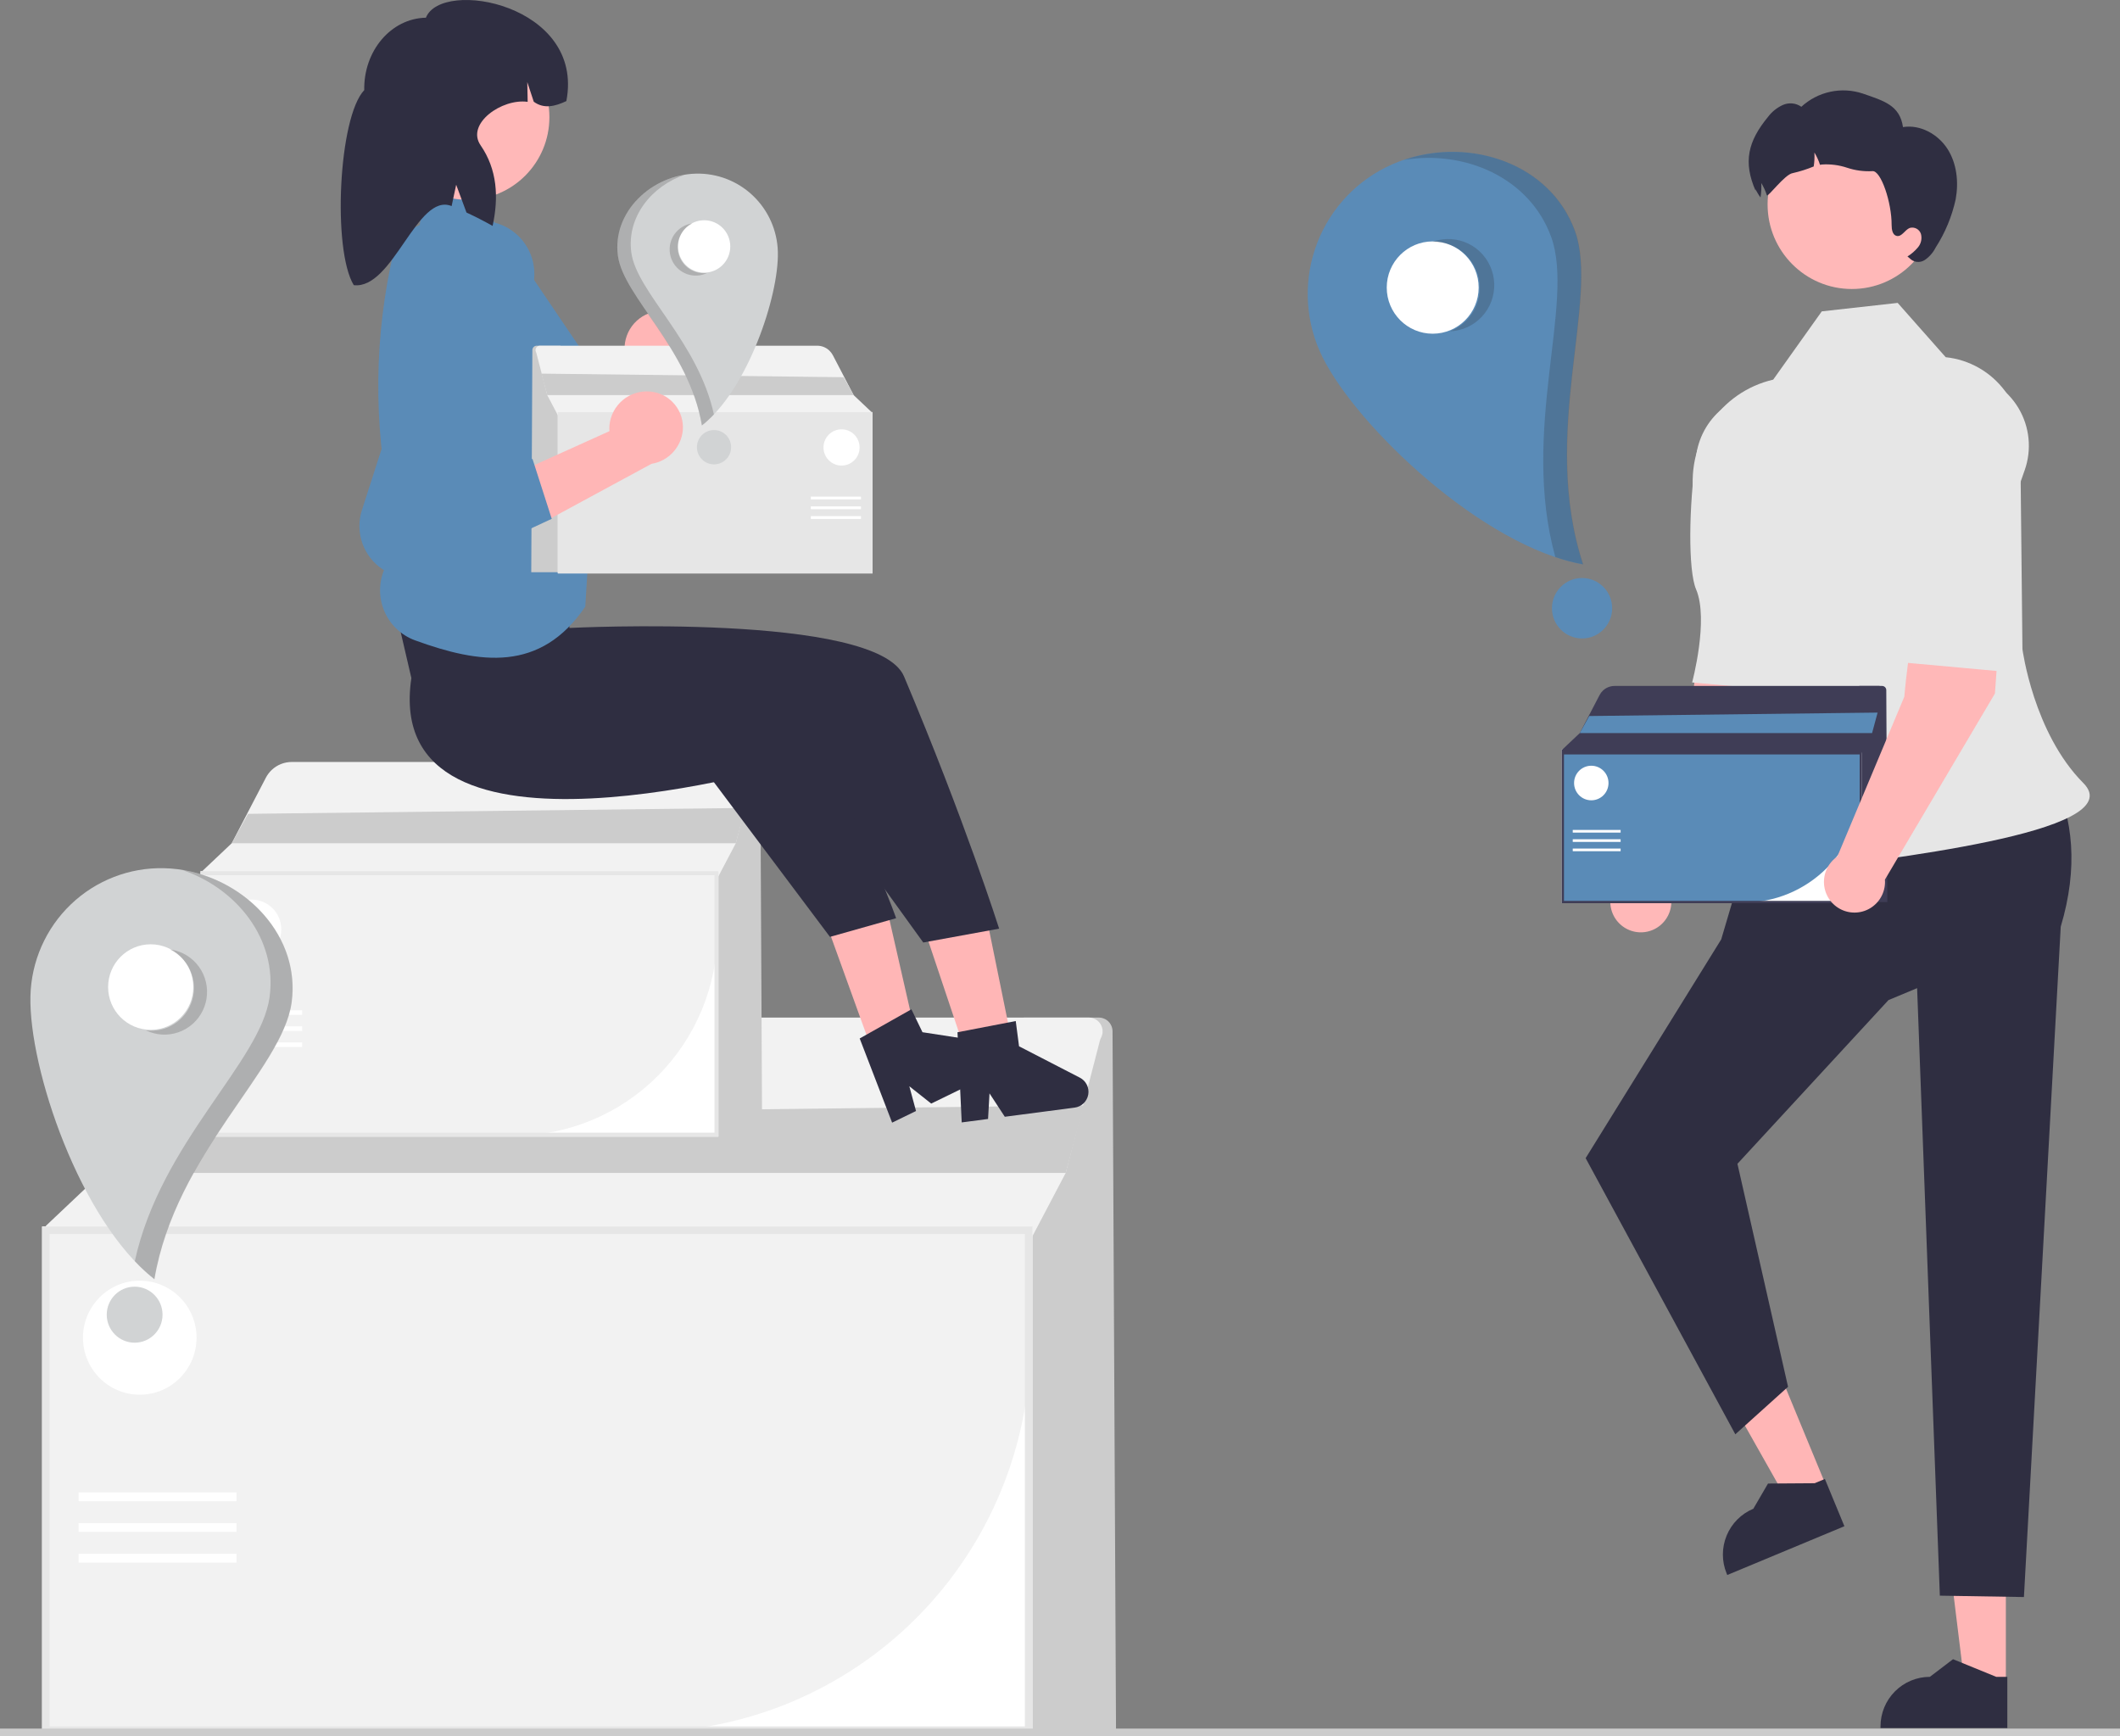<svg width="276" height="226" viewBox="0 0 276 226" fill="none" xmlns="http://www.w3.org/2000/svg">
<rect x="0" y="0" width="276" height="226" fill="#808080" stroke="none"/>
<g clip-path="url(#clip0_40_78)">
<path d="M145.293 225.235H133.287V132.466H143.051C143.524 132.466 143.978 132.654 144.313 132.989C144.648 133.323 144.838 133.778 144.84 134.253L145.293 225.235Z" fill="#CCCCCC"/>
<path d="M134.409 225.727H5.479V159.659H134.409V225.727Z" fill="white"/>
<path d="M83.591 225.481H5.724V159.904H134.164V174.707C134.149 188.169 128.816 201.074 119.335 210.593C109.854 220.111 96.999 225.466 83.591 225.481Z" fill="#F2F2F2"/>
<path d="M143.338 135.101C143.273 135.224 143.223 135.354 143.188 135.489L138.742 152.693L133.92 161.863H5.969V159.579L13.254 152.693L21.752 136.374C22.127 135.654 22.62 135.002 23.209 134.445C24.555 133.173 26.333 132.466 28.18 132.466H141.756C142.064 132.466 142.368 132.546 142.636 132.698C142.904 132.85 143.129 133.07 143.288 133.335C143.448 133.6 143.536 133.902 143.544 134.211C143.553 134.521 143.482 134.827 143.338 135.101Z" fill="#F2F2F2"/>
<path d="M134.409 225.727H5.479V159.659H134.409V225.727ZM6.458 224.744H133.43V160.641H6.458V224.744Z" fill="#E6E6E6"/>
<path d="M141.117 143.902L138.742 152.693H13.254L17.309 145.376L141.117 143.902Z" fill="#CCCCCC"/>
<path d="M30.787 194.279H10.234V195.421H30.787V194.279Z" fill="white"/>
<path d="M30.787 198.276H10.234V199.418H30.787V198.276Z" fill="white"/>
<path d="M30.787 202.272H10.234V203.414H30.787V202.272Z" fill="white"/>
<path d="M18.195 181.56C22.278 181.56 25.588 178.237 25.588 174.138C25.588 170.038 22.278 166.715 18.195 166.715C14.113 166.715 10.803 170.038 10.803 174.138C10.803 178.237 14.113 181.56 18.195 181.56Z" fill="white"/>
<path d="M99.221 147.708H92.942V99.193H98.049C98.296 99.193 98.533 99.292 98.709 99.467C98.884 99.642 98.983 99.879 98.984 100.128L99.221 147.708Z" fill="#CCCCCC"/>
<path d="M93.529 147.964H26.105V113.414H93.529V147.964Z" fill="white"/>
<path d="M66.954 147.836H26.233V113.542H93.401V121.284C93.393 128.323 90.604 135.072 85.646 140.05C80.688 145.028 73.966 147.828 66.954 147.836Z" fill="#F2F2F2"/>
<path d="M98.198 100.571C98.164 100.636 98.138 100.704 98.12 100.774L95.795 109.771L93.273 114.566H26.361V113.372L30.17 109.771L34.614 101.237C34.811 100.861 35.068 100.519 35.377 100.228C36.08 99.563 37.01 99.193 37.976 99.193H97.371C97.532 99.193 97.691 99.235 97.831 99.315C97.972 99.394 98.089 99.509 98.172 99.648C98.256 99.786 98.302 99.944 98.306 100.106C98.311 100.268 98.274 100.428 98.198 100.571Z" fill="#F2F2F2"/>
<path d="M93.529 147.964H26.105V113.414H93.529V147.964ZM26.617 147.45H93.017V113.928H26.617V147.45Z" fill="#E6E6E6"/>
<path d="M97.037 105.174L95.795 109.771H30.171L32.291 105.944L97.037 105.174Z" fill="#CCCCCC"/>
<path d="M39.339 131.519H28.591V132.116H39.339V131.519Z" fill="white"/>
<path d="M39.339 133.609H28.591V134.206H39.339V133.609Z" fill="white"/>
<path d="M39.339 135.699H28.591V136.296H39.339V135.699Z" fill="white"/>
<path d="M32.755 124.867C34.89 124.867 36.621 123.129 36.621 120.986C36.621 118.842 34.89 117.104 32.755 117.104C30.62 117.104 28.889 118.842 28.889 120.986C28.889 123.129 30.62 124.867 32.755 124.867Z" fill="white"/>
<path d="M303.732 225.607C303.732 225.683 303.717 225.759 303.688 225.831C303.659 225.902 303.616 225.966 303.562 226.02C303.508 226.075 303.444 226.118 303.373 226.147C303.302 226.176 303.226 226.191 303.15 226.191H-8.226C-8.381 226.191 -8.529 226.13 -8.638 226.02C-8.747 225.91 -8.809 225.762 -8.809 225.607C-8.809 225.451 -8.747 225.303 -8.638 225.193C-8.529 225.083 -8.381 225.022 -8.226 225.022H303.15C303.226 225.022 303.302 225.037 303.373 225.066C303.444 225.095 303.508 225.138 303.562 225.193C303.616 225.247 303.659 225.311 303.688 225.383C303.717 225.454 303.732 225.53 303.732 225.607Z" fill="#CCCCCC"/>
<path d="M233.105 76.017L224.192 74.735C221.178 79.795 220.107 93.264 220.107 93.264L211.384 114.078C210.807 114.472 210.342 115.012 210.039 115.643C209.735 116.274 209.602 116.975 209.653 117.674C209.705 118.373 209.939 119.046 210.332 119.626C210.725 120.205 211.263 120.671 211.892 120.975C212.521 121.279 213.219 121.412 213.916 121.359C214.612 121.307 215.282 121.071 215.859 120.676C216.436 120.28 216.898 119.739 217.201 119.108C217.503 118.476 217.634 117.775 217.581 117.076L231.902 92.849L233.105 76.017Z" fill="#FFB8B8"/>
<path d="M231.686 51.175C233.066 51.389 234.381 51.907 235.539 52.69C236.697 53.472 237.668 54.502 238.385 55.705C239.101 56.907 239.545 58.254 239.684 59.648C239.824 61.043 239.655 62.451 239.19 63.773L237.299 69.155C237.299 69.155 236.27 85.361 232.343 89.935L220.295 88.84C220.295 88.84 222.498 80.664 220.807 76.708C219.771 74.286 219.828 65.918 220.849 59.111C221.04 57.875 221.472 56.689 222.121 55.621C222.769 54.553 223.621 53.624 224.628 52.886C225.634 52.149 226.776 51.619 227.987 51.325C229.198 51.031 230.455 50.98 231.686 51.175Z" fill="#E6E6E6"/>
<path d="M261.141 219.327L255.772 219.327L253.218 198.536L261.142 198.537L261.141 219.327Z" fill="#FFB6B6"/>
<path d="M261.33 224.95L244.82 224.949V224.74C244.82 223.029 245.497 221.388 246.703 220.178C247.908 218.968 249.542 218.288 251.246 218.288H251.247L254.262 215.991L259.889 218.289L261.33 218.289L261.33 224.95Z" fill="#2F2E41"/>
<path d="M237.8 193.561L232.841 195.625L222.548 177.403L229.868 174.356L237.8 193.561Z" fill="#FFB6B6"/>
<path d="M240.12 198.682L224.87 205.031L224.79 204.837C224.137 203.256 224.136 201.48 224.788 199.899C225.439 198.318 226.69 197.062 228.264 196.406L228.264 196.406L230.174 193.125L236.248 193.083L237.579 192.528L240.12 198.682Z" fill="#2F2E41"/>
<path d="M267.279 101.059L229.178 105.055L224.082 122.289L206.432 150.766L225.92 186.714L232.783 180.529L226.195 151.501L245.858 130.189L249.587 128.636L252.546 207.72L263.493 207.9L268.284 120.636C270.586 112.927 269.893 106.562 267.279 101.059Z" fill="#2F2E41"/>
<path d="M253.31 46.501L247.057 39.431L237.175 40.533L230.848 49.422C227.481 50.2 224.538 52.243 222.625 55.133C220.713 58.022 219.976 61.537 220.566 64.955C223.021 79.148 231.365 92.914 228.61 99.917C224.428 110.547 224.173 114.883 234.183 113.392C244.194 111.902 277.731 108.466 271.229 101.938C264.727 95.41 263.299 84.502 263.299 84.502L263.038 59.545C263.314 58.04 263.278 56.494 262.93 55.003C262.582 53.513 261.931 52.111 261.017 50.886C260.103 49.661 258.947 48.639 257.621 47.884C256.294 47.129 254.827 46.658 253.31 46.501L253.31 46.501Z" fill="#E6E6E6"/>
<path d="M241.089 37.622C247.148 37.622 252.059 32.691 252.059 26.609C252.059 20.527 247.148 15.596 241.089 15.596C235.031 15.596 230.12 20.527 230.12 26.609C230.12 32.691 235.031 37.622 241.089 37.622Z" fill="#FFB8B8"/>
<path d="M254.605 25.955C254.115 28.187 253.232 30.312 251.996 32.231C251.668 32.885 251.178 33.444 250.573 33.853C250.267 34.05 249.901 34.133 249.54 34.088C249.179 34.043 248.845 33.872 248.597 33.605L248.33 33.387C248.853 33.063 249.32 32.656 249.713 32.181C249.908 31.943 250.043 31.662 250.108 31.36C250.172 31.059 250.164 30.747 250.084 30.45C249.989 30.157 249.785 29.912 249.514 29.766C249.243 29.621 248.927 29.587 248.631 29.671C247.989 29.924 247.599 30.857 246.927 30.713C246.383 30.594 246.269 29.874 246.269 29.309C246.289 26.352 244.866 22.15 243.764 22.279C242.651 22.34 241.536 22.191 240.478 21.838C239.419 21.484 238.301 21.341 237.187 21.416C237.108 21.426 237.029 21.441 236.945 21.456C236.767 20.894 236.521 20.356 236.214 19.854C236.249 20.46 236.219 21.069 236.125 21.669C235.239 22.036 234.323 22.326 233.388 22.537C232.37 22.681 230.131 25.737 230.028 25.424C229.849 24.863 229.603 24.325 229.296 23.822C229.331 24.429 229.301 25.037 229.207 25.638C229.202 25.663 229.202 25.682 229.197 25.707C228.703 25.047 228.402 24.244 228.57 24.859C226.915 21.099 227.557 18.405 230.161 15.235C230.669 14.553 231.34 14.012 232.113 13.662C232.5 13.492 232.924 13.424 233.345 13.466C233.765 13.507 234.168 13.657 234.514 13.9C235.576 12.923 236.88 12.248 238.289 11.946C239.698 11.645 241.162 11.727 242.529 12.184C245.242 13.132 247.332 13.687 247.747 16.545C249.99 16.182 252.298 17.462 253.533 19.372C254.763 21.287 255.015 23.718 254.605 25.955Z" fill="#2F2E41"/>
<path d="M245.71 117.427H242.069V89.295H245.03C245.174 89.295 245.311 89.352 245.413 89.454C245.515 89.555 245.572 89.693 245.573 89.837L245.71 117.427Z" fill="#3F3D56"/>
<path d="M242.41 117.576H203.313V97.541H242.41V117.576Z" fill="white"/>
<path d="M227 117.501H203.387V97.615H242.336V102.104C242.331 106.186 240.714 110.1 237.839 112.986C234.964 115.873 231.066 117.496 227 117.501Z" fill="#5A8BB7"/>
<path d="M245.117 90.094C245.098 90.131 245.082 90.171 245.072 90.212L243.724 95.429L242.261 98.209H203.461V97.517L205.67 95.429L208.247 90.48C208.361 90.262 208.511 90.064 208.689 89.895C209.097 89.51 209.636 89.295 210.197 89.295H244.638C244.731 89.295 244.823 89.319 244.905 89.365C244.986 89.412 245.054 89.478 245.102 89.558C245.151 89.639 245.177 89.731 245.18 89.824C245.183 89.918 245.161 90.011 245.117 90.094Z" fill="#3F3D56"/>
<path d="M242.41 117.576H203.313V97.541H242.41V117.576ZM203.61 117.278H242.113V97.839H203.61V117.278Z" fill="#3F3D56"/>
<path d="M244.444 92.763L243.724 95.429H205.67L206.9 93.21L244.444 92.763Z" fill="#5A8BB7"/>
<path d="M210.987 108.039H204.754V108.386H210.987V108.039Z" fill="white"/>
<path d="M210.987 109.251H204.754V109.598H210.987V109.251Z" fill="white"/>
<path d="M210.987 110.463H204.754V110.81H210.987V110.463Z" fill="white"/>
<path d="M207.169 104.182C208.407 104.182 209.41 103.175 209.41 101.932C209.41 100.689 208.407 99.681 207.169 99.681C205.93 99.681 204.927 100.689 204.927 101.932C204.927 103.175 205.93 104.182 207.169 104.182Z" fill="white"/>
<path d="M260.92 73.445L252.008 72.163C248.993 77.223 247.922 90.692 247.922 90.692L239.2 111.506C238.622 111.9 238.158 112.44 237.854 113.071C237.55 113.702 237.417 114.403 237.469 115.102C237.52 115.801 237.754 116.474 238.147 117.054C238.54 117.633 239.079 118.099 239.708 118.403C240.337 118.707 241.035 118.84 241.731 118.787C242.427 118.735 243.098 118.499 243.674 118.104C244.251 117.708 244.714 117.167 245.016 116.535C245.319 115.903 245.45 115.203 245.397 114.504L259.718 90.277L260.92 73.445Z" fill="#FFB8B8"/>
<path d="M256.09 48.603C257.469 48.817 258.784 49.334 259.942 50.117C261.1 50.9 262.072 51.93 262.788 53.133C263.505 54.335 263.949 55.682 264.088 57.076C264.227 58.471 264.058 59.879 263.594 61.201L261.703 66.583C261.703 66.583 264.085 82.788 260.159 87.363L248.11 86.268C248.11 86.268 250.313 78.092 248.622 74.136C247.586 71.713 247.644 63.346 248.664 56.539C249.444 51.342 250.916 47.798 256.09 48.603Z" fill="#E6E6E6"/>
<path d="M180.409 21.789C176.054 23.97 172.741 27.797 171.197 32.43C169.654 37.063 170.007 42.122 172.179 46.494C176.701 55.598 193.043 71.125 206.082 73.471C200.473 56.373 208.272 38.994 205.016 30.052C201.538 20.497 189.477 17.249 180.409 21.789Z" fill="#5A8BB7"/>
<path d="M186.521 43.441C189.826 43.441 192.505 40.752 192.505 37.434C192.505 34.116 189.826 31.426 186.521 31.426C183.217 31.426 180.538 34.116 180.538 37.434C180.538 40.752 183.217 43.441 186.521 43.441Z" fill="white"/>
<path d="M205.967 83.113C208.131 83.113 209.886 81.351 209.886 79.178C209.886 77.005 208.131 75.243 205.967 75.243C203.802 75.243 202.047 77.005 202.047 79.178C202.047 81.351 203.802 83.113 205.967 83.113Z" fill="#5A8BB7"/>
<path opacity="0.2" d="M188.345 31.119C189.13 31.091 189.914 31.22 190.65 31.496C191.386 31.773 192.061 32.193 192.636 32.731C193.21 33.27 193.674 33.917 193.999 34.636C194.325 35.354 194.506 36.13 194.532 36.919C194.559 37.708 194.431 38.494 194.154 39.233C193.878 39.972 193.46 40.649 192.923 41.226C192.386 41.802 191.741 42.267 191.025 42.593C190.309 42.919 189.536 43.1 188.75 43.127C190.082 42.629 191.194 41.672 191.887 40.427C192.58 39.182 192.809 37.73 192.533 36.331C192.258 34.931 191.495 33.676 190.381 32.79C189.268 31.904 187.877 31.444 186.457 31.494C187.062 31.267 187.699 31.141 188.345 31.119Z" fill="#231F20"/>
<path opacity="0.2" d="M205.046 30.056C208.302 38.998 200.503 56.377 206.112 73.474C204.881 73.246 203.669 72.928 202.485 72.521C197.915 55.993 205.088 39.478 201.942 30.838C199.127 23.105 190.691 19.504 182.77 20.818C191.464 17.841 201.859 21.299 205.046 30.056Z" fill="#231F20"/>
<path d="M21.366 113.02C16.858 112.911 12.492 114.605 9.228 117.728C5.964 120.851 4.07 125.148 3.962 129.674C3.736 139.097 10.419 158.924 20.086 166.518C22.872 150.074 36.76 139.233 37.953 130.493C39.228 121.154 30.752 113.246 21.366 113.02Z" fill="#D1D3D4"/>
<path d="M19.619 134.059C22.681 134.059 25.164 131.567 25.164 128.493C25.164 125.418 22.681 122.926 19.619 122.926C16.557 122.926 14.075 125.418 14.075 128.493C14.075 131.567 16.557 134.059 19.619 134.059Z" fill="white"/>
<path d="M17.529 174.788C19.534 174.788 21.16 173.156 21.16 171.142C21.16 169.129 19.534 167.497 17.529 167.497C15.523 167.497 13.897 169.129 13.897 171.142C13.897 173.156 15.523 174.788 17.529 174.788Z" fill="#D1D3D4"/>
<path opacity="0.2" d="M23.839 124.114C25.161 124.759 26.174 125.906 26.654 127.302C27.134 128.697 27.042 130.227 26.399 131.554C26.08 132.212 25.636 132.799 25.091 133.284C24.547 133.769 23.912 134.142 23.224 134.381C21.834 134.863 20.31 134.771 18.988 134.125C20.293 134.297 21.617 133.997 22.722 133.279C23.827 132.56 24.642 131.471 25.02 130.205C25.398 128.939 25.315 127.579 24.785 126.369C24.256 125.158 23.315 124.177 22.131 123.6C22.724 123.677 23.301 123.851 23.839 124.114Z" fill="#231F20"/>
<path opacity="0.2" d="M37.977 130.509C36.783 139.249 22.895 150.09 20.109 166.534C19.2 165.812 18.344 165.024 17.55 164.175C20.941 148.65 33.944 138.244 35.097 129.799C36.129 122.241 30.774 115.622 23.718 113.251C32.124 114.596 39.145 121.951 37.977 130.509Z" fill="#231F20"/>
<path d="M85.864 40.491C84.597 40.574 83.413 41.15 82.563 42.097C81.713 43.044 81.264 44.286 81.312 45.559C81.326 45.818 81.361 46.075 81.417 46.328L67.031 55.427L74.985 58.959L87.427 49.777C88.453 49.462 89.347 48.815 89.969 47.936C90.59 47.058 90.905 45.997 90.863 44.92C90.833 44.308 90.684 43.707 90.423 43.153C90.162 42.598 89.795 42.101 89.343 41.689C88.89 41.277 88.362 40.958 87.787 40.751C87.212 40.544 86.602 40.453 85.992 40.483C85.949 40.485 85.907 40.487 85.864 40.491Z" fill="#FFB6B6"/>
<path d="M71.992 51.292L75.557 58.678L61.459 67.785C60.456 68.439 59.304 68.824 58.11 68.904C56.917 68.985 55.724 68.757 54.642 68.244C53.328 67.612 52.254 66.569 51.582 65.271C50.91 63.973 50.676 62.491 50.916 61.048L55.49 34.83C55.797 32.995 56.793 31.348 58.273 30.228C59.752 29.108 61.603 28.599 63.444 28.807C64.341 28.906 65.21 29.181 66.001 29.616C66.793 30.052 67.49 30.64 68.055 31.346C68.62 32.052 69.041 32.864 69.294 33.733C69.546 34.603 69.626 35.514 69.528 36.414C69.52 36.486 69.511 36.557 69.501 36.627C69.467 36.879 69.418 37.129 69.357 37.376L64.363 56.022L71.992 51.292Z" fill="#5A8BB7"/>
<path d="M72.993 62.741H52.833V82.982H72.993V62.741Z" fill="#FFB8B8"/>
<path d="M120.805 122.352L128.504 119.751L132.792 140.793L127.575 142.555L120.805 122.352Z" fill="#FFB6B6"/>
<path d="M107.755 120.735L115.392 117.955L120.167 138.891L114.992 140.774L107.755 120.735Z" fill="#FFB6B6"/>
<path d="M53.556 88.27C49.515 115.316 103.326 99.326 103.326 99.326L120.198 122.693L130.076 120.89C130.076 120.89 125.631 106.862 117.694 88.057C114.169 79.706 74.142 81.746 74.142 81.746L73.311 75.198L50.413 74.747L53.556 88.27Z" fill="#2F2E41"/>
<path d="M92.426 101.139L104.869 93.359C113.979 111.621 116.664 119.53 116.664 119.53L108.052 121.961L92.426 101.139Z" fill="#2F2E41"/>
<path d="M65.073 29.85L61.015 24.613L55.226 24.361L54.649 29.286L51.78 30.614C48.916 41.538 48.474 52.959 50.485 64.073C50.869 64.436 51.15 64.896 51.298 65.405C51.447 65.914 51.457 66.453 51.329 66.967L51.143 67.711L51.16 67.739C51.77 68.705 51.977 69.874 51.736 70.993L50.367 73.437C49.875 74.316 49.58 75.291 49.502 76.296C49.424 77.301 49.565 78.311 49.916 79.255C50.266 80.2 50.816 81.056 51.53 81.766C52.243 82.475 53.102 83.019 54.046 83.362C62.466 86.426 70.358 87.567 76.197 78.969L78.034 49.006L65.073 29.85Z" fill="#5A8BB7"/>
<path d="M60.822 26.004C66.733 26.004 71.525 21.193 71.525 15.258C71.525 9.324 66.733 4.513 60.822 4.513C54.911 4.513 50.119 9.324 50.119 15.258C50.119 21.193 54.911 26.004 60.822 26.004Z" fill="#FFB8B8"/>
<path d="M55.449 2.305C50.917 2.393 47.323 6.613 47.421 11.731C44.068 15.244 43.255 32.524 46.057 37.121C51.183 37.718 54.301 24.986 58.796 26.827L59.389 24.048L60.731 27.667C61.873 28.195 63.007 28.776 64.132 29.408C64.941 25.684 64.74 22.065 62.567 18.912C60.636 16.112 65.335 12.787 68.695 13.257L68.646 10.684L69.49 13.241C70.8 14.208 72.249 13.858 73.734 13.159C76.144 0.588 57.49 -2.85 55.449 2.305Z" fill="#2F2E41"/>
<path d="M125.203 146.114L128.634 145.664L128.823 142.332L130.814 145.378L139.913 144.185C140.349 144.128 140.755 143.932 141.073 143.626C141.39 143.321 141.602 142.921 141.678 142.486C141.753 142.051 141.688 141.604 141.492 141.208C141.296 140.813 140.979 140.491 140.588 140.289L132.667 136.204L132.239 132.917L124.656 134.377L125.203 146.114Z" fill="#2F2E41"/>
<path d="M116.143 146.144L119.255 144.627L118.384 141.406L121.233 143.662L129.487 139.639C129.883 139.446 130.207 139.131 130.412 138.74C130.616 138.349 130.691 137.903 130.626 137.466C130.56 137.03 130.357 136.626 130.047 136.313C129.736 136.001 129.334 135.796 128.899 135.729L120.097 134.372L118.655 131.39L111.923 135.185L116.143 146.144Z" fill="#2F2E41"/>
<path d="M69.163 74.49H72.979V45.003H69.876C69.725 45.003 69.581 45.062 69.475 45.169C69.368 45.275 69.308 45.42 69.307 45.571L69.163 74.49Z" fill="#CCCCCC"/>
<path d="M72.622 53.646H113.602V74.646H72.622V53.646Z" fill="white"/>
<path d="M72.7 58.429V53.724H113.525V74.568H88.775C84.513 74.563 80.427 72.861 77.414 69.835C74.4 66.81 72.705 62.708 72.7 58.429Z" fill="#F2F2F2"/>
<path d="M69.785 45.84C69.805 45.88 69.821 45.921 69.832 45.964L71.245 51.432L72.778 54.347H113.447V53.621L111.132 51.432L108.431 46.245C108.311 46.016 108.155 45.809 107.967 45.632C107.54 45.228 106.975 45.003 106.387 45.003H70.287C70.189 45.003 70.093 45.028 70.008 45.077C69.922 45.125 69.851 45.195 69.8 45.279C69.75 45.363 69.722 45.459 69.719 45.558C69.716 45.656 69.739 45.753 69.785 45.84Z" fill="#F2F2F2"/>
<path d="M72.622 53.646H113.602V74.646H72.622V53.646ZM113.291 74.334H72.933V53.958H113.291L113.291 74.334Z" fill="#E6E6E6"/>
<path d="M70.49 48.638L71.245 51.432H111.132L109.843 49.106L70.49 48.638Z" fill="#CCCCCC"/>
<path d="M112.091 64.65H105.559V65.013H112.091V64.65Z" fill="white"/>
<path d="M112.091 65.921H105.559V66.283H112.091V65.921Z" fill="white"/>
<path d="M112.091 67.191H105.559V67.554H112.091V67.191Z" fill="white"/>
<path d="M109.561 60.607C110.858 60.607 111.91 59.551 111.91 58.248C111.91 56.945 110.858 55.889 109.561 55.889C108.263 55.889 107.211 56.945 107.211 58.248C107.211 59.551 108.263 60.607 109.561 60.607Z" fill="white"/>
<path d="M90.605 22.603C93.367 22.536 96.042 23.574 98.042 25.487C100.042 27.401 101.203 30.034 101.269 32.807C101.407 38.581 97.312 50.73 91.389 55.383C89.682 45.307 81.172 38.665 80.441 33.309C79.66 27.587 84.853 22.741 90.605 22.603Z" fill="#D1D3D4"/>
<path d="M91.675 35.494C93.552 35.494 95.073 33.967 95.073 32.083C95.073 30.2 93.552 28.672 91.675 28.672C89.799 28.672 88.278 30.2 88.278 32.083C88.278 33.967 89.799 35.494 91.675 35.494Z" fill="white"/>
<path d="M92.957 60.451C94.186 60.451 95.182 59.451 95.182 58.217C95.182 56.983 94.186 55.983 92.957 55.983C91.728 55.983 90.731 56.983 90.731 58.217C90.731 59.451 91.728 60.451 92.957 60.451Z" fill="#D1D3D4"/>
<path opacity="0.2" d="M89.09 29.4C88.689 29.596 88.33 29.869 88.034 30.205C87.738 30.54 87.511 30.93 87.365 31.354C87.219 31.777 87.158 32.225 87.185 32.672C87.212 33.119 87.326 33.557 87.521 33.959C87.716 34.362 87.988 34.722 88.322 35.02C88.656 35.317 89.045 35.545 89.467 35.691C89.888 35.837 90.335 35.899 90.78 35.872C91.225 35.845 91.661 35.73 92.062 35.534C91.262 35.64 90.451 35.456 89.774 35.016C89.097 34.576 88.598 33.908 88.366 33.133C88.135 32.357 88.185 31.523 88.51 30.782C88.834 30.04 89.411 29.439 90.136 29.085C89.773 29.133 89.419 29.239 89.09 29.4Z" fill="#231F20"/>
<path opacity="0.2" d="M80.427 33.319C81.158 38.674 89.668 45.317 91.375 55.393C91.932 54.951 92.457 54.468 92.943 53.948C90.865 44.435 82.898 38.059 82.192 32.884C81.559 28.253 84.841 24.197 89.163 22.744C84.013 23.568 79.711 28.075 80.427 33.319Z" fill="#231F20"/>
<path d="M84.553 50.966C83.287 50.872 82.034 51.277 81.062 52.096C80.089 52.915 79.473 54.083 79.344 55.351C79.322 55.609 79.322 55.869 79.342 56.127L63.837 63.133L71.225 67.739L84.817 60.38C85.877 60.211 86.851 59.695 87.588 58.911C88.326 58.128 88.784 57.122 88.891 56.049C89.003 54.816 88.622 53.589 87.832 52.637C87.043 51.685 85.909 51.088 84.681 50.976C84.638 50.972 84.596 50.968 84.553 50.966Z" fill="#FFB6B6"/>
<path d="M69.321 59.729L71.831 67.54L56.611 74.595C55.527 75.102 54.332 75.323 53.139 75.236C51.947 75.149 50.796 74.758 49.797 74.099C48.582 73.29 47.663 72.107 47.177 70.728C46.691 69.349 46.664 67.849 47.101 66.454L55.256 41.127C55.814 39.352 57.028 37.86 58.648 36.957C60.268 36.054 62.171 35.808 63.966 36.271C64.841 36.493 65.663 36.887 66.386 37.428C67.11 37.97 67.72 38.649 68.181 39.428C68.643 40.206 68.948 41.068 69.078 41.964C69.207 42.861 69.16 43.774 68.939 44.652C68.921 44.721 68.903 44.791 68.883 44.859C68.814 45.104 68.732 45.345 68.637 45.581L61.113 63.35L69.321 59.729Z" fill="#5A8BB7"/>
</g>
<defs>
<clipPath id="clip0_40_78">
<rect width="276" height="226" fill="white"/>
</clipPath>
</defs>
</svg>
